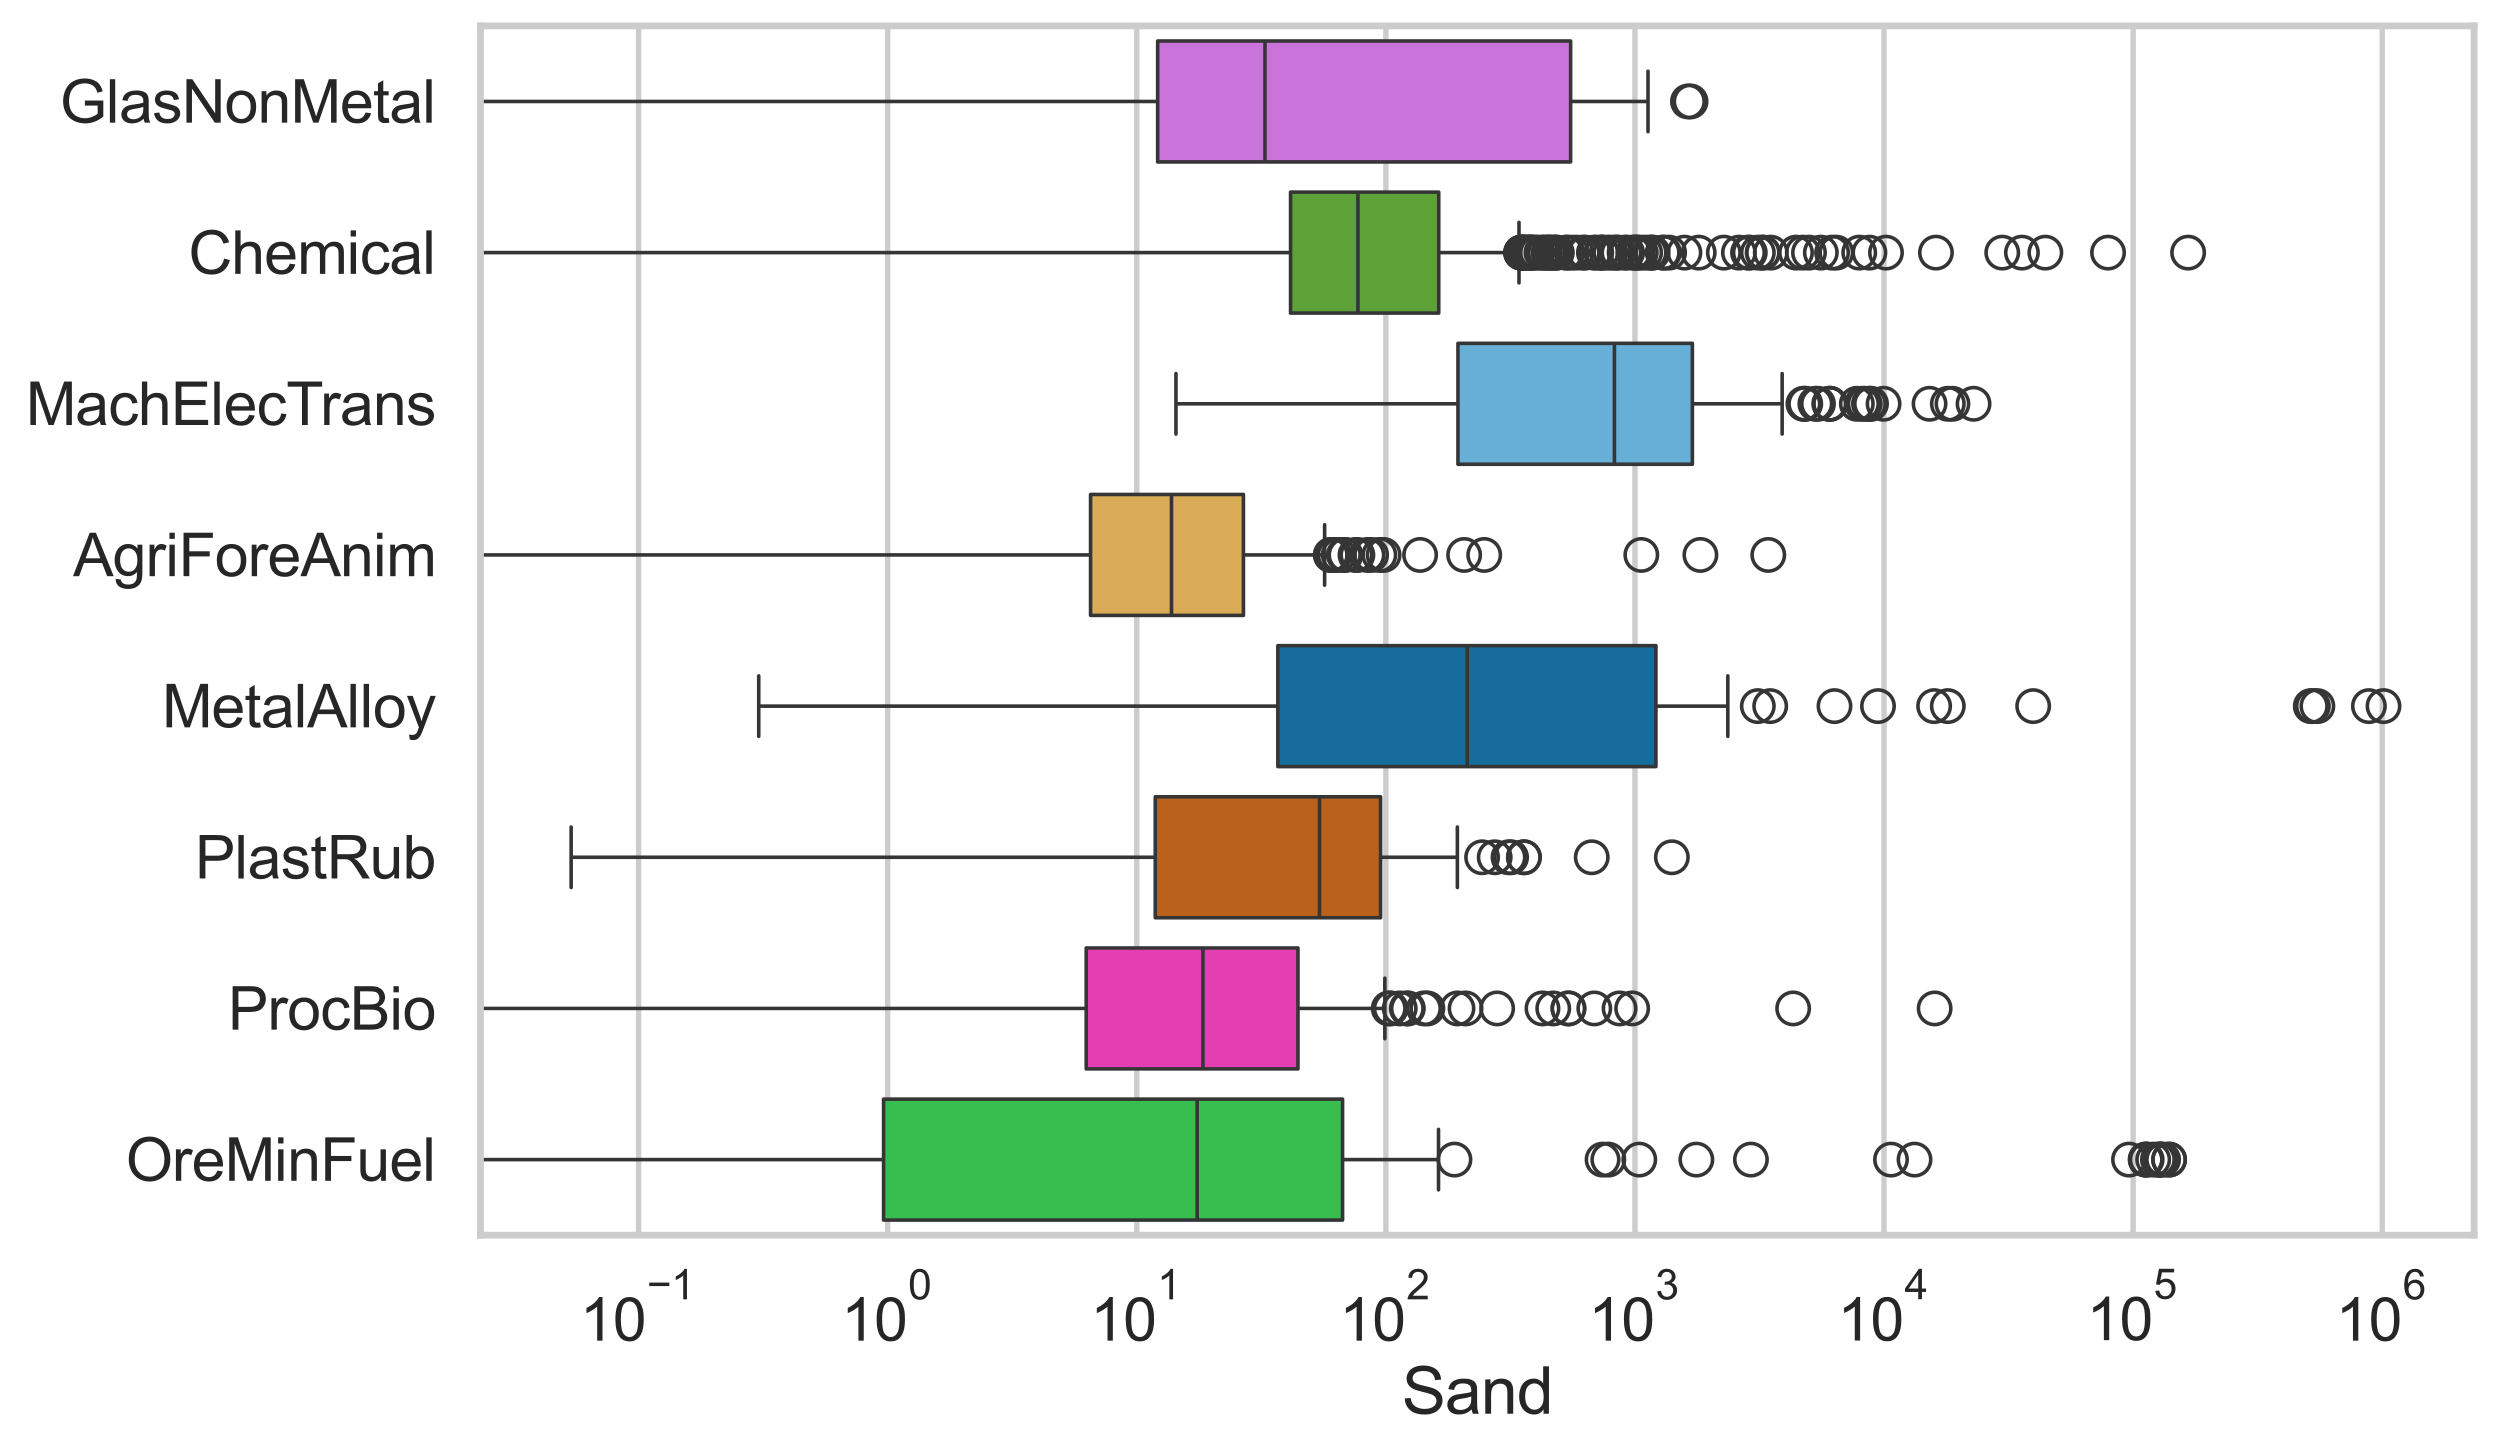 <?xml version="1.0" encoding="utf-8" standalone="no"?>
<!DOCTYPE svg PUBLIC "-//W3C//DTD SVG 1.1//EN"
  "http://www.w3.org/Graphics/SVG/1.1/DTD/svg11.dtd">
<svg xmlns:xlink="http://www.w3.org/1999/xlink" width="695.577pt" height="404.121pt" viewBox="0 0 695.577 404.121" xmlns="http://www.w3.org/2000/svg" version="1.1">
 <defs>
  <style type="text/css">*{stroke-linejoin: round; stroke-linecap: butt}</style>
 </defs>
 <g id="figure_1">
  <g id="patch_1">
   <path d="M 0 404.121 
L 695.577 404.121 
L 695.577 0 
L 0 0 
z
" style="fill: #ffffff"/>
  </g>
  <g id="axes_1">
   <g id="patch_2">
    <path d="M 133.697 343.665 
L 688.377 343.665 
L 688.377 7.2 
L 133.697 7.2 
z
" style="fill: #ffffff"/>
   </g>
   <g id="matplotlib.axis_1">
    <g id="xtick_1">
     <g id="line2d_1">
      <path d="M 177.675 343.665 
L 177.675 7.2 
" clip-path="url(#p404ad8942c)" style="fill: none; stroke: #cccccc; stroke-width: 1.5; stroke-linecap: round"/>
     </g>
     <g id="text_1">
      <!-- $\mathdefault{10^{-1}}$ -->
      <g style="fill: #262626" transform="translate(161.34 373.18) scale(0.165 -0.165)">
       <defs>
        <path id="ArialMT-31" d="M 2384 0 
L 1822 0 
L 1822 3584 
Q 1619 3391 1289 3197 
Q 959 3003 697 2906 
L 697 3450 
Q 1169 3672 1522 3987 
Q 1875 4303 2022 4600 
L 2384 4600 
L 2384 0 
z
" transform="scale(0.016)"/>
        <path id="ArialMT-30" d="M 266 2259 
Q 266 3072 433 3567 
Q 600 4063 929 4331 
Q 1259 4600 1759 4600 
Q 2128 4600 2406 4451 
Q 2684 4303 2865 4023 
Q 3047 3744 3150 3342 
Q 3253 2941 3253 2259 
Q 3253 1453 3087 958 
Q 2922 463 2592 192 
Q 2263 -78 1759 -78 
Q 1097 -78 719 397 
Q 266 969 266 2259 
z
M 844 2259 
Q 844 1131 1108 757 
Q 1372 384 1759 384 
Q 2147 384 2411 759 
Q 2675 1134 2675 2259 
Q 2675 3391 2411 3762 
Q 2147 4134 1753 4134 
Q 1366 4134 1134 3806 
Q 844 3388 844 2259 
z
" transform="scale(0.016)"/>
        <path id="ArialMT-2212" d="M 3381 1997 
L 356 1997 
L 356 2522 
L 3381 2522 
L 3381 1997 
z
" transform="scale(0.016)"/>
       </defs>
       <use xlink:href="#ArialMT-31" transform="translate(0 0.994)"/>
       <use xlink:href="#ArialMT-30" transform="translate(55.615 0.994)"/>
       <use xlink:href="#ArialMT-2212" transform="translate(112.973 70.688) scale(0.7)"/>
       <use xlink:href="#ArialMT-31" transform="translate(153.852 70.688) scale(0.7)"/>
      </g>
     </g>
    </g>
    <g id="xtick_2">
     <g id="line2d_2">
      <path d="M 246.98 343.665 
L 246.98 7.2 
" clip-path="url(#p404ad8942c)" style="fill: none; stroke: #cccccc; stroke-width: 1.5; stroke-linecap: round"/>
     </g>
     <g id="text_2">
      <!-- $\mathdefault{10^{0}}$ -->
      <g style="fill: #262626" transform="translate(234.027 373.18) scale(0.165 -0.165)">
       <use xlink:href="#ArialMT-31" transform="translate(0 0.994)"/>
       <use xlink:href="#ArialMT-30" transform="translate(55.615 0.994)"/>
       <use xlink:href="#ArialMT-30" transform="translate(112.973 70.688) scale(0.7)"/>
      </g>
     </g>
    </g>
    <g id="xtick_3">
     <g id="line2d_3">
      <path d="M 316.284 343.665 
L 316.284 7.2 
" clip-path="url(#p404ad8942c)" style="fill: none; stroke: #cccccc; stroke-width: 1.5; stroke-linecap: round"/>
     </g>
     <g id="text_3">
      <!-- $\mathdefault{10^{1}}$ -->
      <g style="fill: #262626" transform="translate(303.332 373.18) scale(0.165 -0.165)">
       <use xlink:href="#ArialMT-31" transform="translate(0 0.994)"/>
       <use xlink:href="#ArialMT-30" transform="translate(55.615 0.994)"/>
       <use xlink:href="#ArialMT-31" transform="translate(112.973 70.688) scale(0.7)"/>
      </g>
     </g>
    </g>
    <g id="xtick_4">
     <g id="line2d_4">
      <path d="M 385.589 343.665 
L 385.589 7.2 
" clip-path="url(#p404ad8942c)" style="fill: none; stroke: #cccccc; stroke-width: 1.5; stroke-linecap: round"/>
     </g>
     <g id="text_4">
      <!-- $\mathdefault{10^{2}}$ -->
      <g style="fill: #262626" transform="translate(372.636 373.18) scale(0.165 -0.165)">
       <defs>
        <path id="ArialMT-32" d="M 3222 541 
L 3222 0 
L 194 0 
Q 188 203 259 391 
Q 375 700 629 1000 
Q 884 1300 1366 1694 
Q 2113 2306 2375 2664 
Q 2638 3022 2638 3341 
Q 2638 3675 2398 3904 
Q 2159 4134 1775 4134 
Q 1369 4134 1125 3890 
Q 881 3647 878 3216 
L 300 3275 
Q 359 3922 746 4261 
Q 1134 4600 1788 4600 
Q 2447 4600 2831 4234 
Q 3216 3869 3216 3328 
Q 3216 3053 3103 2787 
Q 2991 2522 2730 2228 
Q 2469 1934 1863 1422 
Q 1356 997 1212 845 
Q 1069 694 975 541 
L 3222 541 
z
" transform="scale(0.016)"/>
       </defs>
       <use xlink:href="#ArialMT-31" transform="translate(0 0.994)"/>
       <use xlink:href="#ArialMT-30" transform="translate(55.615 0.994)"/>
       <use xlink:href="#ArialMT-32" transform="translate(112.973 70.688) scale(0.7)"/>
      </g>
     </g>
    </g>
    <g id="xtick_5">
     <g id="line2d_5">
      <path d="M 454.893 343.665 
L 454.893 7.2 
" clip-path="url(#p404ad8942c)" style="fill: none; stroke: #cccccc; stroke-width: 1.5; stroke-linecap: round"/>
     </g>
     <g id="text_5">
      <!-- $\mathdefault{10^{3}}$ -->
      <g style="fill: #262626" transform="translate(441.941 373.18) scale(0.165 -0.165)">
       <defs>
        <path id="ArialMT-33" d="M 269 1209 
L 831 1284 
Q 928 806 1161 595 
Q 1394 384 1728 384 
Q 2125 384 2398 659 
Q 2672 934 2672 1341 
Q 2672 1728 2419 1979 
Q 2166 2231 1775 2231 
Q 1616 2231 1378 2169 
L 1441 2663 
Q 1497 2656 1531 2656 
Q 1891 2656 2178 2843 
Q 2466 3031 2466 3422 
Q 2466 3731 2256 3934 
Q 2047 4138 1716 4138 
Q 1388 4138 1169 3931 
Q 950 3725 888 3313 
L 325 3413 
Q 428 3978 793 4289 
Q 1159 4600 1703 4600 
Q 2078 4600 2393 4439 
Q 2709 4278 2876 4000 
Q 3044 3722 3044 3409 
Q 3044 3113 2884 2869 
Q 2725 2625 2413 2481 
Q 2819 2388 3044 2092 
Q 3269 1797 3269 1353 
Q 3269 753 2831 336 
Q 2394 -81 1725 -81 
Q 1122 -81 723 278 
Q 325 638 269 1209 
z
" transform="scale(0.016)"/>
       </defs>
       <use xlink:href="#ArialMT-31" transform="translate(0 0.994)"/>
       <use xlink:href="#ArialMT-30" transform="translate(55.615 0.994)"/>
       <use xlink:href="#ArialMT-33" transform="translate(112.973 70.688) scale(0.7)"/>
      </g>
     </g>
    </g>
    <g id="xtick_6">
     <g id="line2d_6">
      <path d="M 524.198 343.665 
L 524.198 7.2 
" clip-path="url(#p404ad8942c)" style="fill: none; stroke: #cccccc; stroke-width: 1.5; stroke-linecap: round"/>
     </g>
     <g id="text_6">
      <!-- $\mathdefault{10^{4}}$ -->
      <g style="fill: #262626" transform="translate(511.245 373.015) scale(0.165 -0.165)">
       <defs>
        <path id="ArialMT-34" d="M 2069 0 
L 2069 1097 
L 81 1097 
L 81 1613 
L 2172 4581 
L 2631 4581 
L 2631 1613 
L 3250 1613 
L 3250 1097 
L 2631 1097 
L 2631 0 
L 2069 0 
z
M 2069 1613 
L 2069 3678 
L 634 1613 
L 2069 1613 
z
" transform="scale(0.016)"/>
       </defs>
       <use xlink:href="#ArialMT-31" transform="translate(0 0.202)"/>
       <use xlink:href="#ArialMT-30" transform="translate(55.615 0.202)"/>
       <use xlink:href="#ArialMT-34" transform="translate(112.973 69.895) scale(0.7)"/>
      </g>
     </g>
    </g>
    <g id="xtick_7">
     <g id="line2d_7">
      <path d="M 593.502 343.665 
L 593.502 7.2 
" clip-path="url(#p404ad8942c)" style="fill: none; stroke: #cccccc; stroke-width: 1.5; stroke-linecap: round"/>
     </g>
     <g id="text_7">
      <!-- $\mathdefault{10^{5}}$ -->
      <g style="fill: #262626" transform="translate(580.55 373.015) scale(0.165 -0.165)">
       <defs>
        <path id="ArialMT-35" d="M 266 1200 
L 856 1250 
Q 922 819 1161 601 
Q 1400 384 1738 384 
Q 2144 384 2425 690 
Q 2706 997 2706 1503 
Q 2706 1984 2436 2262 
Q 2166 2541 1728 2541 
Q 1456 2541 1237 2417 
Q 1019 2294 894 2097 
L 366 2166 
L 809 4519 
L 3088 4519 
L 3088 3981 
L 1259 3981 
L 1013 2750 
Q 1425 3038 1878 3038 
Q 2478 3038 2890 2622 
Q 3303 2206 3303 1553 
Q 3303 931 2941 478 
Q 2500 -78 1738 -78 
Q 1113 -78 717 272 
Q 322 622 266 1200 
z
" transform="scale(0.016)"/>
       </defs>
       <use xlink:href="#ArialMT-31" transform="translate(0 0.88)"/>
       <use xlink:href="#ArialMT-30" transform="translate(55.615 0.88)"/>
       <use xlink:href="#ArialMT-35" transform="translate(112.973 70.573) scale(0.7)"/>
      </g>
     </g>
    </g>
    <g id="xtick_8">
     <g id="line2d_8">
      <path d="M 662.807 343.665 
L 662.807 7.2 
" clip-path="url(#p404ad8942c)" style="fill: none; stroke: #cccccc; stroke-width: 1.5; stroke-linecap: round"/>
     </g>
     <g id="text_8">
      <!-- $\mathdefault{10^{6}}$ -->
      <g style="fill: #262626" transform="translate(649.854 373.18) scale(0.165 -0.165)">
       <defs>
        <path id="ArialMT-36" d="M 3184 3459 
L 2625 3416 
Q 2550 3747 2413 3897 
Q 2184 4138 1850 4138 
Q 1581 4138 1378 3988 
Q 1113 3794 959 3422 
Q 806 3050 800 2363 
Q 1003 2672 1297 2822 
Q 1591 2972 1913 2972 
Q 2475 2972 2870 2558 
Q 3266 2144 3266 1488 
Q 3266 1056 3080 686 
Q 2894 316 2569 119 
Q 2244 -78 1831 -78 
Q 1128 -78 684 439 
Q 241 956 241 2144 
Q 241 3472 731 4075 
Q 1159 4600 1884 4600 
Q 2425 4600 2770 4297 
Q 3116 3994 3184 3459 
z
M 888 1484 
Q 888 1194 1011 928 
Q 1134 663 1356 523 
Q 1578 384 1822 384 
Q 2178 384 2434 671 
Q 2691 959 2691 1453 
Q 2691 1928 2437 2201 
Q 2184 2475 1800 2475 
Q 1419 2475 1153 2201 
Q 888 1928 888 1484 
z
" transform="scale(0.016)"/>
       </defs>
       <use xlink:href="#ArialMT-31" transform="translate(0 0.994)"/>
       <use xlink:href="#ArialMT-30" transform="translate(55.615 0.994)"/>
       <use xlink:href="#ArialMT-36" transform="translate(112.973 70.688) scale(0.7)"/>
      </g>
     </g>
    </g>
    <g id="xtick_9"/>
    <g id="xtick_10"/>
    <g id="xtick_11"/>
    <g id="xtick_12"/>
    <g id="xtick_13"/>
    <g id="xtick_14"/>
    <g id="xtick_15"/>
    <g id="xtick_16"/>
    <g id="xtick_17"/>
    <g id="xtick_18"/>
    <g id="xtick_19"/>
    <g id="xtick_20"/>
    <g id="xtick_21"/>
    <g id="xtick_22"/>
    <g id="xtick_23"/>
    <g id="xtick_24"/>
    <g id="xtick_25"/>
    <g id="xtick_26"/>
    <g id="xtick_27"/>
    <g id="xtick_28"/>
    <g id="xtick_29"/>
    <g id="xtick_30"/>
    <g id="xtick_31"/>
    <g id="xtick_32"/>
    <g id="xtick_33"/>
    <g id="xtick_34"/>
    <g id="xtick_35"/>
    <g id="xtick_36"/>
    <g id="xtick_37"/>
    <g id="xtick_38"/>
    <g id="xtick_39"/>
    <g id="xtick_40"/>
    <g id="xtick_41"/>
    <g id="xtick_42"/>
    <g id="xtick_43"/>
    <g id="xtick_44"/>
    <g id="xtick_45"/>
    <g id="xtick_46"/>
    <g id="xtick_47"/>
    <g id="xtick_48"/>
    <g id="xtick_49"/>
    <g id="xtick_50"/>
    <g id="xtick_51"/>
    <g id="xtick_52"/>
    <g id="xtick_53"/>
    <g id="xtick_54"/>
    <g id="xtick_55"/>
    <g id="xtick_56"/>
    <g id="xtick_57"/>
    <g id="xtick_58"/>
    <g id="xtick_59"/>
    <g id="xtick_60"/>
    <g id="xtick_61"/>
    <g id="xtick_62"/>
    <g id="xtick_63"/>
    <g id="xtick_64"/>
    <g id="xtick_65"/>
    <g id="xtick_66"/>
    <g id="xtick_67"/>
    <g id="xtick_68"/>
    <g id="xtick_69"/>
    <g id="xtick_70"/>
    <g id="xtick_71"/>
    <g id="xtick_72"/>
    <g id="text_9">
     <!-- Sand -->
     <g style="fill: #262626" transform="translate(390.019 393.344) scale(0.18 -0.18)">
      <defs>
       <path id="ArialMT-53" d="M 288 1472 
L 859 1522 
Q 900 1178 1048 958 
Q 1197 738 1509 602 
Q 1822 466 2213 466 
Q 2559 466 2825 569 
Q 3091 672 3220 851 
Q 3350 1031 3350 1244 
Q 3350 1459 3225 1620 
Q 3100 1781 2813 1891 
Q 2628 1963 1997 2114 
Q 1366 2266 1113 2400 
Q 784 2572 623 2826 
Q 463 3081 463 3397 
Q 463 3744 659 4045 
Q 856 4347 1234 4503 
Q 1613 4659 2075 4659 
Q 2584 4659 2973 4495 
Q 3363 4331 3572 4012 
Q 3781 3694 3797 3291 
L 3216 3247 
Q 3169 3681 2898 3903 
Q 2628 4125 2100 4125 
Q 1550 4125 1298 3923 
Q 1047 3722 1047 3438 
Q 1047 3191 1225 3031 
Q 1400 2872 2139 2705 
Q 2878 2538 3153 2413 
Q 3553 2228 3743 1945 
Q 3934 1663 3934 1294 
Q 3934 928 3725 604 
Q 3516 281 3123 101 
Q 2731 -78 2241 -78 
Q 1619 -78 1198 103 
Q 778 284 539 648 
Q 300 1013 288 1472 
z
" transform="scale(0.016)"/>
       <path id="ArialMT-61" d="M 2588 409 
Q 2275 144 1986 34 
Q 1697 -75 1366 -75 
Q 819 -75 525 192 
Q 231 459 231 875 
Q 231 1119 342 1320 
Q 453 1522 633 1644 
Q 813 1766 1038 1828 
Q 1203 1872 1538 1913 
Q 2219 1994 2541 2106 
Q 2544 2222 2544 2253 
Q 2544 2597 2384 2738 
Q 2169 2928 1744 2928 
Q 1347 2928 1158 2789 
Q 969 2650 878 2297 
L 328 2372 
Q 403 2725 575 2942 
Q 747 3159 1072 3276 
Q 1397 3394 1825 3394 
Q 2250 3394 2515 3294 
Q 2781 3194 2906 3042 
Q 3031 2891 3081 2659 
Q 3109 2516 3109 2141 
L 3109 1391 
Q 3109 606 3145 398 
Q 3181 191 3288 0 
L 2700 0 
Q 2613 175 2588 409 
z
M 2541 1666 
Q 2234 1541 1622 1453 
Q 1275 1403 1131 1340 
Q 988 1278 909 1158 
Q 831 1038 831 891 
Q 831 666 1001 516 
Q 1172 366 1500 366 
Q 1825 366 2078 508 
Q 2331 650 2450 897 
Q 2541 1088 2541 1459 
L 2541 1666 
z
" transform="scale(0.016)"/>
       <path id="ArialMT-6e" d="M 422 0 
L 422 3319 
L 928 3319 
L 928 2847 
Q 1294 3394 1984 3394 
Q 2284 3394 2536 3286 
Q 2788 3178 2913 3003 
Q 3038 2828 3088 2588 
Q 3119 2431 3119 2041 
L 3119 0 
L 2556 0 
L 2556 2019 
Q 2556 2363 2490 2533 
Q 2425 2703 2258 2804 
Q 2091 2906 1866 2906 
Q 1506 2906 1245 2678 
Q 984 2450 984 1813 
L 984 0 
L 422 0 
z
" transform="scale(0.016)"/>
       <path id="ArialMT-64" d="M 2575 0 
L 2575 419 
Q 2259 -75 1647 -75 
Q 1250 -75 917 144 
Q 584 363 401 755 
Q 219 1147 219 1656 
Q 219 2153 384 2558 
Q 550 2963 881 3178 
Q 1213 3394 1622 3394 
Q 1922 3394 2156 3267 
Q 2391 3141 2538 2938 
L 2538 4581 
L 3097 4581 
L 3097 0 
L 2575 0 
z
M 797 1656 
Q 797 1019 1065 703 
Q 1334 388 1700 388 
Q 2069 388 2326 689 
Q 2584 991 2584 1609 
Q 2584 2291 2321 2609 
Q 2059 2928 1675 2928 
Q 1300 2928 1048 2622 
Q 797 2316 797 1656 
z
" transform="scale(0.016)"/>
      </defs>
      <use xlink:href="#ArialMT-53"/>
      <use xlink:href="#ArialMT-61" transform="translate(66.699 0)"/>
      <use xlink:href="#ArialMT-6e" transform="translate(122.314 0)"/>
      <use xlink:href="#ArialMT-64" transform="translate(177.93 0)"/>
     </g>
    </g>
   </g>
   <g id="matplotlib.axis_2">
    <g id="ytick_1">
     <g id="text_10">
      <!-- GlasNonMetal -->
      <g style="fill: #262626" transform="translate(16.659 34.134) scale(0.165 -0.165)">
       <defs>
        <path id="ArialMT-47" d="M 2638 1797 
L 2638 2334 
L 4578 2338 
L 4578 638 
Q 4131 281 3656 101 
Q 3181 -78 2681 -78 
Q 2006 -78 1454 211 
Q 903 500 622 1047 
Q 341 1594 341 2269 
Q 341 2938 620 3517 
Q 900 4097 1425 4378 
Q 1950 4659 2634 4659 
Q 3131 4659 3532 4498 
Q 3934 4338 4162 4050 
Q 4391 3763 4509 3300 
L 3963 3150 
Q 3859 3500 3706 3700 
Q 3553 3900 3268 4020 
Q 2984 4141 2638 4141 
Q 2222 4141 1919 4014 
Q 1616 3888 1430 3681 
Q 1244 3475 1141 3228 
Q 966 2803 966 2306 
Q 966 1694 1177 1281 
Q 1388 869 1791 669 
Q 2194 469 2647 469 
Q 3041 469 3416 620 
Q 3791 772 3984 944 
L 3984 1797 
L 2638 1797 
z
" transform="scale(0.016)"/>
        <path id="ArialMT-6c" d="M 409 0 
L 409 4581 
L 972 4581 
L 972 0 
L 409 0 
z
" transform="scale(0.016)"/>
        <path id="ArialMT-73" d="M 197 991 
L 753 1078 
Q 800 744 1014 566 
Q 1228 388 1613 388 
Q 2000 388 2187 545 
Q 2375 703 2375 916 
Q 2375 1106 2209 1216 
Q 2094 1291 1634 1406 
Q 1016 1563 777 1677 
Q 538 1791 414 1992 
Q 291 2194 291 2438 
Q 291 2659 392 2848 
Q 494 3038 669 3163 
Q 800 3259 1026 3326 
Q 1253 3394 1513 3394 
Q 1903 3394 2198 3281 
Q 2494 3169 2634 2976 
Q 2775 2784 2828 2463 
L 2278 2388 
Q 2241 2644 2061 2787 
Q 1881 2931 1553 2931 
Q 1166 2931 1000 2803 
Q 834 2675 834 2503 
Q 834 2394 903 2306 
Q 972 2216 1119 2156 
Q 1203 2125 1616 2013 
Q 2213 1853 2448 1751 
Q 2684 1650 2818 1456 
Q 2953 1263 2953 975 
Q 2953 694 2789 445 
Q 2625 197 2315 61 
Q 2006 -75 1616 -75 
Q 969 -75 630 194 
Q 291 463 197 991 
z
" transform="scale(0.016)"/>
        <path id="ArialMT-4e" d="M 488 0 
L 488 4581 
L 1109 4581 
L 3516 984 
L 3516 4581 
L 4097 4581 
L 4097 0 
L 3475 0 
L 1069 3600 
L 1069 0 
L 488 0 
z
" transform="scale(0.016)"/>
        <path id="ArialMT-6f" d="M 213 1659 
Q 213 2581 725 3025 
Q 1153 3394 1769 3394 
Q 2453 3394 2887 2945 
Q 3322 2497 3322 1706 
Q 3322 1066 3130 698 
Q 2938 331 2570 128 
Q 2203 -75 1769 -75 
Q 1072 -75 642 372 
Q 213 819 213 1659 
z
M 791 1659 
Q 791 1022 1069 705 
Q 1347 388 1769 388 
Q 2188 388 2466 706 
Q 2744 1025 2744 1678 
Q 2744 2294 2464 2611 
Q 2184 2928 1769 2928 
Q 1347 2928 1069 2612 
Q 791 2297 791 1659 
z
" transform="scale(0.016)"/>
        <path id="ArialMT-4d" d="M 475 0 
L 475 4581 
L 1388 4581 
L 2472 1338 
Q 2622 884 2691 659 
Q 2769 909 2934 1394 
L 4031 4581 
L 4847 4581 
L 4847 0 
L 4263 0 
L 4263 3834 
L 2931 0 
L 2384 0 
L 1059 3900 
L 1059 0 
L 475 0 
z
" transform="scale(0.016)"/>
        <path id="ArialMT-65" d="M 2694 1069 
L 3275 997 
Q 3138 488 2766 206 
Q 2394 -75 1816 -75 
Q 1088 -75 661 373 
Q 234 822 234 1631 
Q 234 2469 665 2931 
Q 1097 3394 1784 3394 
Q 2450 3394 2872 2941 
Q 3294 2488 3294 1666 
Q 3294 1616 3291 1516 
L 816 1516 
Q 847 969 1125 678 
Q 1403 388 1819 388 
Q 2128 388 2347 550 
Q 2566 713 2694 1069 
z
M 847 1978 
L 2700 1978 
Q 2663 2397 2488 2606 
Q 2219 2931 1791 2931 
Q 1403 2931 1139 2672 
Q 875 2413 847 1978 
z
" transform="scale(0.016)"/>
        <path id="ArialMT-74" d="M 1650 503 
L 1731 6 
Q 1494 -44 1306 -44 
Q 1000 -44 831 53 
Q 663 150 594 308 
Q 525 466 525 972 
L 525 2881 
L 113 2881 
L 113 3319 
L 525 3319 
L 525 4141 
L 1084 4478 
L 1084 3319 
L 1650 3319 
L 1650 2881 
L 1084 2881 
L 1084 941 
Q 1084 700 1114 631 
Q 1144 563 1211 522 
Q 1278 481 1403 481 
Q 1497 481 1650 503 
z
" transform="scale(0.016)"/>
       </defs>
       <use xlink:href="#ArialMT-47"/>
       <use xlink:href="#ArialMT-6c" transform="translate(77.783 0)"/>
       <use xlink:href="#ArialMT-61" transform="translate(100 0)"/>
       <use xlink:href="#ArialMT-73" transform="translate(155.615 0)"/>
       <use xlink:href="#ArialMT-4e" transform="translate(205.615 0)"/>
       <use xlink:href="#ArialMT-6f" transform="translate(277.832 0)"/>
       <use xlink:href="#ArialMT-6e" transform="translate(333.447 0)"/>
       <use xlink:href="#ArialMT-4d" transform="translate(389.062 0)"/>
       <use xlink:href="#ArialMT-65" transform="translate(472.363 0)"/>
       <use xlink:href="#ArialMT-74" transform="translate(527.979 0)"/>
       <use xlink:href="#ArialMT-61" transform="translate(555.762 0)"/>
       <use xlink:href="#ArialMT-6c" transform="translate(611.377 0)"/>
      </g>
     </g>
    </g>
    <g id="ytick_2">
     <g id="text_11">
      <!-- Chemical -->
      <g style="fill: #262626" transform="translate(52.428 76.192) scale(0.165 -0.165)">
       <defs>
        <path id="ArialMT-43" d="M 3763 1606 
L 4369 1453 
Q 4178 706 3683 314 
Q 3188 -78 2472 -78 
Q 1731 -78 1267 223 
Q 803 525 561 1097 
Q 319 1669 319 2325 
Q 319 3041 592 3573 
Q 866 4106 1370 4382 
Q 1875 4659 2481 4659 
Q 3169 4659 3637 4309 
Q 4106 3959 4291 3325 
L 3694 3184 
Q 3534 3684 3231 3912 
Q 2928 4141 2469 4141 
Q 1941 4141 1586 3887 
Q 1231 3634 1087 3207 
Q 944 2781 944 2328 
Q 944 1744 1114 1308 
Q 1284 872 1643 656 
Q 2003 441 2422 441 
Q 2931 441 3284 734 
Q 3638 1028 3763 1606 
z
" transform="scale(0.016)"/>
        <path id="ArialMT-68" d="M 422 0 
L 422 4581 
L 984 4581 
L 984 2938 
Q 1378 3394 1978 3394 
Q 2347 3394 2619 3248 
Q 2891 3103 3008 2847 
Q 3125 2591 3125 2103 
L 3125 0 
L 2563 0 
L 2563 2103 
Q 2563 2525 2380 2717 
Q 2197 2909 1863 2909 
Q 1613 2909 1392 2779 
Q 1172 2650 1078 2428 
Q 984 2206 984 1816 
L 984 0 
L 422 0 
z
" transform="scale(0.016)"/>
        <path id="ArialMT-6d" d="M 422 0 
L 422 3319 
L 925 3319 
L 925 2853 
Q 1081 3097 1340 3245 
Q 1600 3394 1931 3394 
Q 2300 3394 2536 3241 
Q 2772 3088 2869 2813 
Q 3263 3394 3894 3394 
Q 4388 3394 4653 3120 
Q 4919 2847 4919 2278 
L 4919 0 
L 4359 0 
L 4359 2091 
Q 4359 2428 4304 2576 
Q 4250 2725 4106 2815 
Q 3963 2906 3769 2906 
Q 3419 2906 3187 2673 
Q 2956 2441 2956 1928 
L 2956 0 
L 2394 0 
L 2394 2156 
Q 2394 2531 2256 2718 
Q 2119 2906 1806 2906 
Q 1569 2906 1367 2781 
Q 1166 2656 1075 2415 
Q 984 2175 984 1722 
L 984 0 
L 422 0 
z
" transform="scale(0.016)"/>
        <path id="ArialMT-69" d="M 425 3934 
L 425 4581 
L 988 4581 
L 988 3934 
L 425 3934 
z
M 425 0 
L 425 3319 
L 988 3319 
L 988 0 
L 425 0 
z
" transform="scale(0.016)"/>
        <path id="ArialMT-63" d="M 2588 1216 
L 3141 1144 
Q 3050 572 2676 248 
Q 2303 -75 1759 -75 
Q 1078 -75 664 370 
Q 250 816 250 1647 
Q 250 2184 428 2587 
Q 606 2991 970 3192 
Q 1334 3394 1763 3394 
Q 2303 3394 2647 3120 
Q 2991 2847 3088 2344 
L 2541 2259 
Q 2463 2594 2264 2762 
Q 2066 2931 1784 2931 
Q 1359 2931 1093 2626 
Q 828 2322 828 1663 
Q 828 994 1084 691 
Q 1341 388 1753 388 
Q 2084 388 2306 591 
Q 2528 794 2588 1216 
z
" transform="scale(0.016)"/>
       </defs>
       <use xlink:href="#ArialMT-43"/>
       <use xlink:href="#ArialMT-68" transform="translate(72.217 0)"/>
       <use xlink:href="#ArialMT-65" transform="translate(127.832 0)"/>
       <use xlink:href="#ArialMT-6d" transform="translate(183.447 0)"/>
       <use xlink:href="#ArialMT-69" transform="translate(266.748 0)"/>
       <use xlink:href="#ArialMT-63" transform="translate(288.965 0)"/>
       <use xlink:href="#ArialMT-61" transform="translate(338.965 0)"/>
       <use xlink:href="#ArialMT-6c" transform="translate(394.58 0)"/>
      </g>
     </g>
    </g>
    <g id="ytick_3">
     <g id="text_12">
      <!-- MachElecTrans -->
      <g style="fill: #262626" transform="translate(7.2 118.25) scale(0.165 -0.165)">
       <defs>
        <path id="ArialMT-45" d="M 506 0 
L 506 4581 
L 3819 4581 
L 3819 4041 
L 1113 4041 
L 1113 2638 
L 3647 2638 
L 3647 2100 
L 1113 2100 
L 1113 541 
L 3925 541 
L 3925 0 
L 506 0 
z
" transform="scale(0.016)"/>
        <path id="ArialMT-54" d="M 1659 0 
L 1659 4041 
L 150 4041 
L 150 4581 
L 3781 4581 
L 3781 4041 
L 2266 4041 
L 2266 0 
L 1659 0 
z
" transform="scale(0.016)"/>
        <path id="ArialMT-72" d="M 416 0 
L 416 3319 
L 922 3319 
L 922 2816 
Q 1116 3169 1280 3281 
Q 1444 3394 1641 3394 
Q 1925 3394 2219 3213 
L 2025 2691 
Q 1819 2813 1613 2813 
Q 1428 2813 1281 2702 
Q 1134 2591 1072 2394 
Q 978 2094 978 1738 
L 978 0 
L 416 0 
z
" transform="scale(0.016)"/>
       </defs>
       <use xlink:href="#ArialMT-4d"/>
       <use xlink:href="#ArialMT-61" transform="translate(83.301 0)"/>
       <use xlink:href="#ArialMT-63" transform="translate(138.916 0)"/>
       <use xlink:href="#ArialMT-68" transform="translate(188.916 0)"/>
       <use xlink:href="#ArialMT-45" transform="translate(244.531 0)"/>
       <use xlink:href="#ArialMT-6c" transform="translate(311.23 0)"/>
       <use xlink:href="#ArialMT-65" transform="translate(333.447 0)"/>
       <use xlink:href="#ArialMT-63" transform="translate(389.062 0)"/>
       <use xlink:href="#ArialMT-54" transform="translate(439.062 0)"/>
       <use xlink:href="#ArialMT-72" transform="translate(496.396 0)"/>
       <use xlink:href="#ArialMT-61" transform="translate(529.697 0)"/>
       <use xlink:href="#ArialMT-6e" transform="translate(585.312 0)"/>
       <use xlink:href="#ArialMT-73" transform="translate(640.928 0)"/>
      </g>
     </g>
    </g>
    <g id="ytick_4">
     <g id="text_13">
      <!-- AgriForeAnim -->
      <g style="fill: #262626" transform="translate(20.341 160.308) scale(0.165 -0.165)">
       <defs>
        <path id="ArialMT-41" d="M -9 0 
L 1750 4581 
L 2403 4581 
L 4278 0 
L 3588 0 
L 3053 1388 
L 1138 1388 
L 634 0 
L -9 0 
z
M 1313 1881 
L 2866 1881 
L 2388 3150 
Q 2169 3728 2063 4100 
Q 1975 3659 1816 3225 
L 1313 1881 
z
" transform="scale(0.016)"/>
        <path id="ArialMT-67" d="M 319 -275 
L 866 -356 
Q 900 -609 1056 -725 
Q 1266 -881 1628 -881 
Q 2019 -881 2231 -725 
Q 2444 -569 2519 -288 
Q 2563 -116 2559 434 
Q 2191 0 1641 0 
Q 956 0 581 494 
Q 206 988 206 1678 
Q 206 2153 378 2554 
Q 550 2956 876 3175 
Q 1203 3394 1644 3394 
Q 2231 3394 2613 2919 
L 2613 3319 
L 3131 3319 
L 3131 450 
Q 3131 -325 2973 -648 
Q 2816 -972 2473 -1159 
Q 2131 -1347 1631 -1347 
Q 1038 -1347 672 -1080 
Q 306 -813 319 -275 
z
M 784 1719 
Q 784 1066 1043 766 
Q 1303 466 1694 466 
Q 2081 466 2343 764 
Q 2606 1063 2606 1700 
Q 2606 2309 2336 2618 
Q 2066 2928 1684 2928 
Q 1309 2928 1046 2623 
Q 784 2319 784 1719 
z
" transform="scale(0.016)"/>
        <path id="ArialMT-46" d="M 525 0 
L 525 4581 
L 3616 4581 
L 3616 4041 
L 1131 4041 
L 1131 2622 
L 3281 2622 
L 3281 2081 
L 1131 2081 
L 1131 0 
L 525 0 
z
" transform="scale(0.016)"/>
       </defs>
       <use xlink:href="#ArialMT-41"/>
       <use xlink:href="#ArialMT-67" transform="translate(66.699 0)"/>
       <use xlink:href="#ArialMT-72" transform="translate(122.314 0)"/>
       <use xlink:href="#ArialMT-69" transform="translate(155.615 0)"/>
       <use xlink:href="#ArialMT-46" transform="translate(177.832 0)"/>
       <use xlink:href="#ArialMT-6f" transform="translate(238.916 0)"/>
       <use xlink:href="#ArialMT-72" transform="translate(294.531 0)"/>
       <use xlink:href="#ArialMT-65" transform="translate(327.832 0)"/>
       <use xlink:href="#ArialMT-41" transform="translate(383.447 0)"/>
       <use xlink:href="#ArialMT-6e" transform="translate(450.146 0)"/>
       <use xlink:href="#ArialMT-69" transform="translate(505.762 0)"/>
       <use xlink:href="#ArialMT-6d" transform="translate(527.979 0)"/>
      </g>
     </g>
    </g>
    <g id="ytick_5">
     <g id="text_14">
      <!-- MetalAlloy -->
      <g style="fill: #262626" transform="translate(45.088 202.366) scale(0.165 -0.165)">
       <defs>
        <path id="ArialMT-79" d="M 397 -1278 
L 334 -750 
Q 519 -800 656 -800 
Q 844 -800 956 -737 
Q 1069 -675 1141 -563 
Q 1194 -478 1313 -144 
Q 1328 -97 1363 -6 
L 103 3319 
L 709 3319 
L 1400 1397 
Q 1534 1031 1641 628 
Q 1738 1016 1872 1384 
L 2581 3319 
L 3144 3319 
L 1881 -56 
Q 1678 -603 1566 -809 
Q 1416 -1088 1222 -1217 
Q 1028 -1347 759 -1347 
Q 597 -1347 397 -1278 
z
" transform="scale(0.016)"/>
       </defs>
       <use xlink:href="#ArialMT-4d"/>
       <use xlink:href="#ArialMT-65" transform="translate(83.301 0)"/>
       <use xlink:href="#ArialMT-74" transform="translate(138.916 0)"/>
       <use xlink:href="#ArialMT-61" transform="translate(166.699 0)"/>
       <use xlink:href="#ArialMT-6c" transform="translate(222.314 0)"/>
       <use xlink:href="#ArialMT-41" transform="translate(244.531 0)"/>
       <use xlink:href="#ArialMT-6c" transform="translate(311.23 0)"/>
       <use xlink:href="#ArialMT-6c" transform="translate(333.447 0)"/>
       <use xlink:href="#ArialMT-6f" transform="translate(355.664 0)"/>
       <use xlink:href="#ArialMT-79" transform="translate(411.279 0)"/>
      </g>
     </g>
    </g>
    <g id="ytick_6">
     <g id="text_15">
      <!-- PlastRub -->
      <g style="fill: #262626" transform="translate(54.248 244.425) scale(0.165 -0.165)">
       <defs>
        <path id="ArialMT-50" d="M 494 0 
L 494 4581 
L 2222 4581 
Q 2678 4581 2919 4538 
Q 3256 4481 3484 4323 
Q 3713 4166 3852 3881 
Q 3991 3597 3991 3256 
Q 3991 2672 3619 2267 
Q 3247 1863 2275 1863 
L 1100 1863 
L 1100 0 
L 494 0 
z
M 1100 2403 
L 2284 2403 
Q 2872 2403 3119 2622 
Q 3366 2841 3366 3238 
Q 3366 3525 3220 3729 
Q 3075 3934 2838 4000 
Q 2684 4041 2272 4041 
L 1100 4041 
L 1100 2403 
z
" transform="scale(0.016)"/>
        <path id="ArialMT-52" d="M 503 0 
L 503 4581 
L 2534 4581 
Q 3147 4581 3465 4457 
Q 3784 4334 3975 4021 
Q 4166 3709 4166 3331 
Q 4166 2844 3850 2509 
Q 3534 2175 2875 2084 
Q 3116 1969 3241 1856 
Q 3506 1613 3744 1247 
L 4541 0 
L 3778 0 
L 3172 953 
Q 2906 1366 2734 1584 
Q 2563 1803 2427 1890 
Q 2291 1978 2150 2013 
Q 2047 2034 1813 2034 
L 1109 2034 
L 1109 0 
L 503 0 
z
M 1109 2559 
L 2413 2559 
Q 2828 2559 3062 2645 
Q 3297 2731 3419 2920 
Q 3541 3109 3541 3331 
Q 3541 3656 3305 3865 
Q 3069 4075 2559 4075 
L 1109 4075 
L 1109 2559 
z
" transform="scale(0.016)"/>
        <path id="ArialMT-75" d="M 2597 0 
L 2597 488 
Q 2209 -75 1544 -75 
Q 1250 -75 995 37 
Q 741 150 617 320 
Q 494 491 444 738 
Q 409 903 409 1263 
L 409 3319 
L 972 3319 
L 972 1478 
Q 972 1038 1006 884 
Q 1059 663 1231 536 
Q 1403 409 1656 409 
Q 1909 409 2131 539 
Q 2353 669 2445 892 
Q 2538 1116 2538 1541 
L 2538 3319 
L 3100 3319 
L 3100 0 
L 2597 0 
z
" transform="scale(0.016)"/>
        <path id="ArialMT-62" d="M 941 0 
L 419 0 
L 419 4581 
L 981 4581 
L 981 2947 
Q 1338 3394 1891 3394 
Q 2197 3394 2470 3270 
Q 2744 3147 2920 2923 
Q 3097 2700 3197 2384 
Q 3297 2069 3297 1709 
Q 3297 856 2875 390 
Q 2453 -75 1863 -75 
Q 1275 -75 941 416 
L 941 0 
z
M 934 1684 
Q 934 1088 1097 822 
Q 1363 388 1816 388 
Q 2184 388 2453 708 
Q 2722 1028 2722 1663 
Q 2722 2313 2464 2622 
Q 2206 2931 1841 2931 
Q 1472 2931 1203 2611 
Q 934 2291 934 1684 
z
" transform="scale(0.016)"/>
       </defs>
       <use xlink:href="#ArialMT-50"/>
       <use xlink:href="#ArialMT-6c" transform="translate(66.699 0)"/>
       <use xlink:href="#ArialMT-61" transform="translate(88.916 0)"/>
       <use xlink:href="#ArialMT-73" transform="translate(144.531 0)"/>
       <use xlink:href="#ArialMT-74" transform="translate(194.531 0)"/>
       <use xlink:href="#ArialMT-52" transform="translate(222.314 0)"/>
       <use xlink:href="#ArialMT-75" transform="translate(294.531 0)"/>
       <use xlink:href="#ArialMT-62" transform="translate(350.146 0)"/>
      </g>
     </g>
    </g>
    <g id="ytick_7">
     <g id="text_16">
      <!-- ProcBio -->
      <g style="fill: #262626" transform="translate(63.424 286.483) scale(0.165 -0.165)">
       <defs>
        <path id="ArialMT-42" d="M 469 0 
L 469 4581 
L 2188 4581 
Q 2713 4581 3030 4442 
Q 3347 4303 3526 4014 
Q 3706 3725 3706 3409 
Q 3706 3116 3547 2856 
Q 3388 2597 3066 2438 
Q 3481 2316 3704 2022 
Q 3928 1728 3928 1328 
Q 3928 1006 3792 729 
Q 3656 453 3456 303 
Q 3256 153 2954 76 
Q 2653 0 2216 0 
L 469 0 
z
M 1075 2656 
L 2066 2656 
Q 2469 2656 2644 2709 
Q 2875 2778 2992 2937 
Q 3109 3097 3109 3338 
Q 3109 3566 3000 3739 
Q 2891 3913 2687 3977 
Q 2484 4041 1991 4041 
L 1075 4041 
L 1075 2656 
z
M 1075 541 
L 2216 541 
Q 2509 541 2628 563 
Q 2838 600 2978 687 
Q 3119 775 3209 942 
Q 3300 1109 3300 1328 
Q 3300 1584 3169 1773 
Q 3038 1963 2805 2039 
Q 2572 2116 2134 2116 
L 1075 2116 
L 1075 541 
z
" transform="scale(0.016)"/>
       </defs>
       <use xlink:href="#ArialMT-50"/>
       <use xlink:href="#ArialMT-72" transform="translate(66.699 0)"/>
       <use xlink:href="#ArialMT-6f" transform="translate(100 0)"/>
       <use xlink:href="#ArialMT-63" transform="translate(155.615 0)"/>
       <use xlink:href="#ArialMT-42" transform="translate(205.615 0)"/>
       <use xlink:href="#ArialMT-69" transform="translate(272.314 0)"/>
       <use xlink:href="#ArialMT-6f" transform="translate(294.531 0)"/>
      </g>
     </g>
    </g>
    <g id="ytick_8">
     <g id="text_17">
      <!-- OreMinFuel -->
      <g style="fill: #262626" transform="translate(35.013 328.541) scale(0.165 -0.165)">
       <defs>
        <path id="ArialMT-4f" d="M 309 2231 
Q 309 3372 921 4017 
Q 1534 4663 2503 4663 
Q 3138 4663 3647 4359 
Q 4156 4056 4423 3514 
Q 4691 2972 4691 2284 
Q 4691 1588 4409 1038 
Q 4128 488 3612 205 
Q 3097 -78 2500 -78 
Q 1853 -78 1343 234 
Q 834 547 571 1087 
Q 309 1628 309 2231 
z
M 934 2222 
Q 934 1394 1379 917 
Q 1825 441 2497 441 
Q 3181 441 3623 922 
Q 4066 1403 4066 2288 
Q 4066 2847 3877 3264 
Q 3688 3681 3323 3911 
Q 2959 4141 2506 4141 
Q 1863 4141 1398 3698 
Q 934 3256 934 2222 
z
" transform="scale(0.016)"/>
       </defs>
       <use xlink:href="#ArialMT-4f"/>
       <use xlink:href="#ArialMT-72" transform="translate(77.783 0)"/>
       <use xlink:href="#ArialMT-65" transform="translate(111.084 0)"/>
       <use xlink:href="#ArialMT-4d" transform="translate(166.699 0)"/>
       <use xlink:href="#ArialMT-69" transform="translate(250 0)"/>
       <use xlink:href="#ArialMT-6e" transform="translate(272.217 0)"/>
       <use xlink:href="#ArialMT-46" transform="translate(327.832 0)"/>
       <use xlink:href="#ArialMT-75" transform="translate(388.916 0)"/>
       <use xlink:href="#ArialMT-65" transform="translate(444.531 0)"/>
       <use xlink:href="#ArialMT-6c" transform="translate(500.146 0)"/>
      </g>
     </g>
    </g>
   </g>
   <g id="patch_3">
    <path d="M 322.098 11.406 
L 322.098 45.052 
L 436.993 45.052 
L 436.993 11.406 
L 322.098 11.406 
z
" clip-path="url(#p404ad8942c)" style="fill: #ca74db; stroke: #353535; stroke-linejoin: miter"/>
   </g>
   <g id="line2d_9">
    <path d="M 322.098 28.229 
L -1 28.229 
" clip-path="url(#p404ad8942c)" style="fill: none; stroke: #353535"/>
   </g>
   <g id="line2d_10">
    <path d="M 436.993 28.229 
L 458.526 28.229 
" clip-path="url(#p404ad8942c)" style="fill: none; stroke: #353535"/>
   </g>
   <g id="line2d_11">
    <path clip-path="url(#p404ad8942c)" style="fill: none; stroke: #353535; stroke-linecap: round"/>
   </g>
   <g id="line2d_12">
    <path d="M 458.526 19.817 
L 458.526 36.641 
" clip-path="url(#p404ad8942c)" style="fill: none; stroke: #353535; stroke-linecap: round"/>
   </g>
   <g id="line2d_13">
    <defs>
     <path id="m23a975ea22" d="M 0 4.5 
C 1.193 4.5 2.338 4.026 3.182 3.182 
C 4.026 2.338 4.5 1.193 4.5 0 
C 4.5 -1.193 4.026 -2.338 3.182 -3.182 
C 2.338 -4.026 1.193 -4.5 0 -4.5 
C -1.193 -4.5 -2.338 -4.026 -3.182 -3.182 
C -4.026 -2.338 -4.5 -1.193 -4.5 0 
C -4.5 1.193 -4.026 2.338 -3.182 3.182 
C -2.338 4.026 -1.193 4.5 0 4.5 
z
" style="stroke: #353535"/>
    </defs>
    <g clip-path="url(#p404ad8942c)">
     <use xlink:href="#m23a975ea22" x="470.358" y="28.229" style="fill-opacity: 0; stroke: #353535"/>
     <use xlink:href="#m23a975ea22" x="469.645" y="28.229" style="fill-opacity: 0; stroke: #353535"/>
    </g>
   </g>
   <g id="patch_4">
    <path d="M 359.072 53.464 
L 359.072 87.11 
L 400.3 87.11 
L 400.3 53.464 
L 359.072 53.464 
z
" clip-path="url(#p404ad8942c)" style="fill: #5ca236; stroke: #353535; stroke-linejoin: miter"/>
   </g>
   <g id="line2d_14">
    <path d="M 359.072 70.287 
L -1 70.287 
" clip-path="url(#p404ad8942c)" style="fill: none; stroke: #353535"/>
   </g>
   <g id="line2d_15">
    <path d="M 400.3 70.287 
L 422.63 70.287 
" clip-path="url(#p404ad8942c)" style="fill: none; stroke: #353535"/>
   </g>
   <g id="line2d_16">
    <path clip-path="url(#p404ad8942c)" style="fill: none; stroke: #353535; stroke-linecap: round"/>
   </g>
   <g id="line2d_17">
    <path d="M 422.63 61.875 
L 422.63 78.699 
" clip-path="url(#p404ad8942c)" style="fill: none; stroke: #353535; stroke-linecap: round"/>
   </g>
   <g id="line2d_18">
    <g clip-path="url(#p404ad8942c)">
     <use xlink:href="#m23a975ea22" x="428.862" y="70.287" style="fill-opacity: 0; stroke: #353535"/>
     <use xlink:href="#m23a975ea22" x="425.61" y="70.287" style="fill-opacity: 0; stroke: #353535"/>
     <use xlink:href="#m23a975ea22" x="520.127" y="70.287" style="fill-opacity: 0; stroke: #353535"/>
     <use xlink:href="#m23a975ea22" x="444.124" y="70.287" style="fill-opacity: 0; stroke: #353535"/>
     <use xlink:href="#m23a975ea22" x="429.496" y="70.287" style="fill-opacity: 0; stroke: #353535"/>
     <use xlink:href="#m23a975ea22" x="448.056" y="70.287" style="fill-opacity: 0; stroke: #353535"/>
     <use xlink:href="#m23a975ea22" x="431.136" y="70.287" style="fill-opacity: 0; stroke: #353535"/>
     <use xlink:href="#m23a975ea22" x="557.087" y="70.287" style="fill-opacity: 0; stroke: #353535"/>
     <use xlink:href="#m23a975ea22" x="424.67" y="70.287" style="fill-opacity: 0; stroke: #353535"/>
     <use xlink:href="#m23a975ea22" x="509.748" y="70.287" style="fill-opacity: 0; stroke: #353535"/>
     <use xlink:href="#m23a975ea22" x="449.348" y="70.287" style="fill-opacity: 0; stroke: #353535"/>
     <use xlink:href="#m23a975ea22" x="455.601" y="70.287" style="fill-opacity: 0; stroke: #353535"/>
     <use xlink:href="#m23a975ea22" x="457.726" y="70.287" style="fill-opacity: 0; stroke: #353535"/>
     <use xlink:href="#m23a975ea22" x="445.608" y="70.287" style="fill-opacity: 0; stroke: #353535"/>
     <use xlink:href="#m23a975ea22" x="468.659" y="70.287" style="fill-opacity: 0; stroke: #353535"/>
     <use xlink:href="#m23a975ea22" x="445.641" y="70.287" style="fill-opacity: 0; stroke: #353535"/>
     <use xlink:href="#m23a975ea22" x="423.263" y="70.287" style="fill-opacity: 0; stroke: #353535"/>
     <use xlink:href="#m23a975ea22" x="430.886" y="70.287" style="fill-opacity: 0; stroke: #353535"/>
     <use xlink:href="#m23a975ea22" x="486.844" y="70.287" style="fill-opacity: 0; stroke: #353535"/>
     <use xlink:href="#m23a975ea22" x="432.039" y="70.287" style="fill-opacity: 0; stroke: #353535"/>
     <use xlink:href="#m23a975ea22" x="426.346" y="70.287" style="fill-opacity: 0; stroke: #353535"/>
     <use xlink:href="#m23a975ea22" x="459.806" y="70.287" style="fill-opacity: 0; stroke: #353535"/>
     <use xlink:href="#m23a975ea22" x="569.081" y="70.287" style="fill-opacity: 0; stroke: #353535"/>
     <use xlink:href="#m23a975ea22" x="506.613" y="70.287" style="fill-opacity: 0; stroke: #353535"/>
     <use xlink:href="#m23a975ea22" x="454.452" y="70.287" style="fill-opacity: 0; stroke: #353535"/>
     <use xlink:href="#m23a975ea22" x="450.305" y="70.287" style="fill-opacity: 0; stroke: #353535"/>
     <use xlink:href="#m23a975ea22" x="458.971" y="70.287" style="fill-opacity: 0; stroke: #353535"/>
     <use xlink:href="#m23a975ea22" x="490.41" y="70.287" style="fill-opacity: 0; stroke: #353535"/>
     <use xlink:href="#m23a975ea22" x="486.355" y="70.287" style="fill-opacity: 0; stroke: #353535"/>
     <use xlink:href="#m23a975ea22" x="424.584" y="70.287" style="fill-opacity: 0; stroke: #353535"/>
     <use xlink:href="#m23a975ea22" x="425.393" y="70.287" style="fill-opacity: 0; stroke: #353535"/>
     <use xlink:href="#m23a975ea22" x="455.314" y="70.287" style="fill-opacity: 0; stroke: #353535"/>
     <use xlink:href="#m23a975ea22" x="447.026" y="70.287" style="fill-opacity: 0; stroke: #353535"/>
     <use xlink:href="#m23a975ea22" x="464.398" y="70.287" style="fill-opacity: 0; stroke: #353535"/>
     <use xlink:href="#m23a975ea22" x="452.717" y="70.287" style="fill-opacity: 0; stroke: #353535"/>
     <use xlink:href="#m23a975ea22" x="423.383" y="70.287" style="fill-opacity: 0; stroke: #353535"/>
     <use xlink:href="#m23a975ea22" x="492.681" y="70.287" style="fill-opacity: 0; stroke: #353535"/>
     <use xlink:href="#m23a975ea22" x="524.741" y="70.287" style="fill-opacity: 0; stroke: #353535"/>
     <use xlink:href="#m23a975ea22" x="562.56" y="70.287" style="fill-opacity: 0; stroke: #353535"/>
     <use xlink:href="#m23a975ea22" x="424" y="70.287" style="fill-opacity: 0; stroke: #353535"/>
     <use xlink:href="#m23a975ea22" x="472.629" y="70.287" style="fill-opacity: 0; stroke: #353535"/>
     <use xlink:href="#m23a975ea22" x="437.258" y="70.287" style="fill-opacity: 0; stroke: #353535"/>
     <use xlink:href="#m23a975ea22" x="423.207" y="70.287" style="fill-opacity: 0; stroke: #353535"/>
     <use xlink:href="#m23a975ea22" x="438.607" y="70.287" style="fill-opacity: 0; stroke: #353535"/>
     <use xlink:href="#m23a975ea22" x="435.716" y="70.287" style="fill-opacity: 0; stroke: #353535"/>
     <use xlink:href="#m23a975ea22" x="501.589" y="70.287" style="fill-opacity: 0; stroke: #353535"/>
     <use xlink:href="#m23a975ea22" x="427.644" y="70.287" style="fill-opacity: 0; stroke: #353535"/>
     <use xlink:href="#m23a975ea22" x="479.629" y="70.287" style="fill-opacity: 0; stroke: #353535"/>
     <use xlink:href="#m23a975ea22" x="425.813" y="70.287" style="fill-opacity: 0; stroke: #353535"/>
     <use xlink:href="#m23a975ea22" x="462.614" y="70.287" style="fill-opacity: 0; stroke: #353535"/>
     <use xlink:href="#m23a975ea22" x="499.703" y="70.287" style="fill-opacity: 0; stroke: #353535"/>
     <use xlink:href="#m23a975ea22" x="432.294" y="70.287" style="fill-opacity: 0; stroke: #353535"/>
     <use xlink:href="#m23a975ea22" x="426.051" y="70.287" style="fill-opacity: 0; stroke: #353535"/>
     <use xlink:href="#m23a975ea22" x="490.532" y="70.287" style="fill-opacity: 0; stroke: #353535"/>
     <use xlink:href="#m23a975ea22" x="441.073" y="70.287" style="fill-opacity: 0; stroke: #353535"/>
     <use xlink:href="#m23a975ea22" x="443.479" y="70.287" style="fill-opacity: 0; stroke: #353535"/>
     <use xlink:href="#m23a975ea22" x="423.381" y="70.287" style="fill-opacity: 0; stroke: #353535"/>
     <use xlink:href="#m23a975ea22" x="430.97" y="70.287" style="fill-opacity: 0; stroke: #353535"/>
     <use xlink:href="#m23a975ea22" x="423.761" y="70.287" style="fill-opacity: 0; stroke: #353535"/>
     <use xlink:href="#m23a975ea22" x="503.319" y="70.287" style="fill-opacity: 0; stroke: #353535"/>
     <use xlink:href="#m23a975ea22" x="454.658" y="70.287" style="fill-opacity: 0; stroke: #353535"/>
     <use xlink:href="#m23a975ea22" x="459.602" y="70.287" style="fill-opacity: 0; stroke: #353535"/>
     <use xlink:href="#m23a975ea22" x="510.934" y="70.287" style="fill-opacity: 0; stroke: #353535"/>
     <use xlink:href="#m23a975ea22" x="452.011" y="70.287" style="fill-opacity: 0; stroke: #353535"/>
     <use xlink:href="#m23a975ea22" x="608.804" y="70.287" style="fill-opacity: 0; stroke: #353535"/>
     <use xlink:href="#m23a975ea22" x="436.031" y="70.287" style="fill-opacity: 0; stroke: #353535"/>
     <use xlink:href="#m23a975ea22" x="432.984" y="70.287" style="fill-opacity: 0; stroke: #353535"/>
     <use xlink:href="#m23a975ea22" x="449.678" y="70.287" style="fill-opacity: 0; stroke: #353535"/>
     <use xlink:href="#m23a975ea22" x="456.52" y="70.287" style="fill-opacity: 0; stroke: #353535"/>
     <use xlink:href="#m23a975ea22" x="489.09" y="70.287" style="fill-opacity: 0; stroke: #353535"/>
     <use xlink:href="#m23a975ea22" x="586.522" y="70.287" style="fill-opacity: 0; stroke: #353535"/>
     <use xlink:href="#m23a975ea22" x="429.863" y="70.287" style="fill-opacity: 0; stroke: #353535"/>
     <use xlink:href="#m23a975ea22" x="517.299" y="70.287" style="fill-opacity: 0; stroke: #353535"/>
     <use xlink:href="#m23a975ea22" x="440.345" y="70.287" style="fill-opacity: 0; stroke: #353535"/>
     <use xlink:href="#m23a975ea22" x="462.973" y="70.287" style="fill-opacity: 0; stroke: #353535"/>
     <use xlink:href="#m23a975ea22" x="433.153" y="70.287" style="fill-opacity: 0; stroke: #353535"/>
     <use xlink:href="#m23a975ea22" x="538.639" y="70.287" style="fill-opacity: 0; stroke: #353535"/>
     <use xlink:href="#m23a975ea22" x="445.685" y="70.287" style="fill-opacity: 0; stroke: #353535"/>
     <use xlink:href="#m23a975ea22" x="423.27" y="70.287" style="fill-opacity: 0; stroke: #353535"/>
     <use xlink:href="#m23a975ea22" x="427.09" y="70.287" style="fill-opacity: 0; stroke: #353535"/>
     <use xlink:href="#m23a975ea22" x="483.819" y="70.287" style="fill-opacity: 0; stroke: #353535"/>
    </g>
   </g>
   <g id="patch_5">
    <path d="M 405.649 95.522 
L 405.649 129.168 
L 470.871 129.168 
L 470.871 95.522 
L 405.649 95.522 
z
" clip-path="url(#p404ad8942c)" style="fill: #68afd7; stroke: #353535; stroke-linejoin: miter"/>
   </g>
   <g id="line2d_19">
    <path d="M 405.649 112.345 
L 327.188 112.345 
" clip-path="url(#p404ad8942c)" style="fill: none; stroke: #353535"/>
   </g>
   <g id="line2d_20">
    <path d="M 470.871 112.345 
L 495.851 112.345 
" clip-path="url(#p404ad8942c)" style="fill: none; stroke: #353535"/>
   </g>
   <g id="line2d_21">
    <path d="M 327.188 103.934 
L 327.188 120.757 
" clip-path="url(#p404ad8942c)" style="fill: none; stroke: #353535; stroke-linecap: round"/>
   </g>
   <g id="line2d_22">
    <path d="M 495.851 103.934 
L 495.851 120.757 
" clip-path="url(#p404ad8942c)" style="fill: none; stroke: #353535; stroke-linecap: round"/>
   </g>
   <g id="line2d_23">
    <g clip-path="url(#p404ad8942c)">
     <use xlink:href="#m23a975ea22" x="536.861" y="112.345" style="fill-opacity: 0; stroke: #353535"/>
     <use xlink:href="#m23a975ea22" x="509.213" y="112.345" style="fill-opacity: 0; stroke: #353535"/>
     <use xlink:href="#m23a975ea22" x="520.16" y="112.345" style="fill-opacity: 0; stroke: #353535"/>
     <use xlink:href="#m23a975ea22" x="549.103" y="112.345" style="fill-opacity: 0; stroke: #353535"/>
     <use xlink:href="#m23a975ea22" x="505.097" y="112.345" style="fill-opacity: 0; stroke: #353535"/>
     <use xlink:href="#m23a975ea22" x="516.632" y="112.345" style="fill-opacity: 0; stroke: #353535"/>
     <use xlink:href="#m23a975ea22" x="518.052" y="112.345" style="fill-opacity: 0; stroke: #353535"/>
     <use xlink:href="#m23a975ea22" x="502.278" y="112.345" style="fill-opacity: 0; stroke: #353535"/>
     <use xlink:href="#m23a975ea22" x="509.103" y="112.345" style="fill-opacity: 0; stroke: #353535"/>
     <use xlink:href="#m23a975ea22" x="508.961" y="112.345" style="fill-opacity: 0; stroke: #353535"/>
     <use xlink:href="#m23a975ea22" x="543.225" y="112.345" style="fill-opacity: 0; stroke: #353535"/>
     <use xlink:href="#m23a975ea22" x="518.825" y="112.345" style="fill-opacity: 0; stroke: #353535"/>
     <use xlink:href="#m23a975ea22" x="502.089" y="112.345" style="fill-opacity: 0; stroke: #353535"/>
     <use xlink:href="#m23a975ea22" x="524.062" y="112.345" style="fill-opacity: 0; stroke: #353535"/>
     <use xlink:href="#m23a975ea22" x="541.945" y="112.345" style="fill-opacity: 0; stroke: #353535"/>
     <use xlink:href="#m23a975ea22" x="520.572" y="112.345" style="fill-opacity: 0; stroke: #353535"/>
     <use xlink:href="#m23a975ea22" x="505.812" y="112.345" style="fill-opacity: 0; stroke: #353535"/>
     <use xlink:href="#m23a975ea22" x="520.013" y="112.345" style="fill-opacity: 0; stroke: #353535"/>
     <use xlink:href="#m23a975ea22" x="501.772" y="112.345" style="fill-opacity: 0; stroke: #353535"/>
    </g>
   </g>
   <g id="patch_6">
    <path d="M 303.429 137.58 
L 303.429 171.226 
L 345.961 171.226 
L 345.961 137.58 
L 303.429 137.58 
z
" clip-path="url(#p404ad8942c)" style="fill: #daac58; stroke: #353535; stroke-linejoin: miter"/>
   </g>
   <g id="line2d_24">
    <path d="M 303.429 154.403 
L -1 154.403 
" clip-path="url(#p404ad8942c)" style="fill: none; stroke: #353535"/>
   </g>
   <g id="line2d_25">
    <path d="M 345.961 154.403 
L 368.549 154.403 
" clip-path="url(#p404ad8942c)" style="fill: none; stroke: #353535"/>
   </g>
   <g id="line2d_26">
    <path clip-path="url(#p404ad8942c)" style="fill: none; stroke: #353535; stroke-linecap: round"/>
   </g>
   <g id="line2d_27">
    <path d="M 368.549 145.992 
L 368.549 162.815 
" clip-path="url(#p404ad8942c)" style="fill: none; stroke: #353535; stroke-linecap: round"/>
   </g>
   <g id="line2d_28">
    <g clip-path="url(#p404ad8942c)">
     <use xlink:href="#m23a975ea22" x="372.473" y="154.403" style="fill-opacity: 0; stroke: #353535"/>
     <use xlink:href="#m23a975ea22" x="377.669" y="154.403" style="fill-opacity: 0; stroke: #353535"/>
     <use xlink:href="#m23a975ea22" x="370.771" y="154.403" style="fill-opacity: 0; stroke: #353535"/>
     <use xlink:href="#m23a975ea22" x="370.407" y="154.403" style="fill-opacity: 0; stroke: #353535"/>
     <use xlink:href="#m23a975ea22" x="491.991" y="154.403" style="fill-opacity: 0; stroke: #353535"/>
     <use xlink:href="#m23a975ea22" x="407.368" y="154.403" style="fill-opacity: 0; stroke: #353535"/>
     <use xlink:href="#m23a975ea22" x="412.955" y="154.403" style="fill-opacity: 0; stroke: #353535"/>
     <use xlink:href="#m23a975ea22" x="370.255" y="154.403" style="fill-opacity: 0; stroke: #353535"/>
     <use xlink:href="#m23a975ea22" x="473.103" y="154.403" style="fill-opacity: 0; stroke: #353535"/>
     <use xlink:href="#m23a975ea22" x="395.115" y="154.403" style="fill-opacity: 0; stroke: #353535"/>
     <use xlink:href="#m23a975ea22" x="383.778" y="154.403" style="fill-opacity: 0; stroke: #353535"/>
     <use xlink:href="#m23a975ea22" x="384.96" y="154.403" style="fill-opacity: 0; stroke: #353535"/>
     <use xlink:href="#m23a975ea22" x="456.664" y="154.403" style="fill-opacity: 0; stroke: #353535"/>
     <use xlink:href="#m23a975ea22" x="374.343" y="154.403" style="fill-opacity: 0; stroke: #353535"/>
     <use xlink:href="#m23a975ea22" x="377.141" y="154.403" style="fill-opacity: 0; stroke: #353535"/>
     <use xlink:href="#m23a975ea22" x="381.481" y="154.403" style="fill-opacity: 0; stroke: #353535"/>
     <use xlink:href="#m23a975ea22" x="380.462" y="154.403" style="fill-opacity: 0; stroke: #353535"/>
     <use xlink:href="#m23a975ea22" x="371.323" y="154.403" style="fill-opacity: 0; stroke: #353535"/>
     <use xlink:href="#m23a975ea22" x="373.908" y="154.403" style="fill-opacity: 0; stroke: #353535"/>
    </g>
   </g>
   <g id="patch_7">
    <path d="M 355.538 179.638 
L 355.538 213.285 
L 460.73 213.285 
L 460.73 179.638 
L 355.538 179.638 
z
" clip-path="url(#p404ad8942c)" style="fill: #166c9c; stroke: #353535; stroke-linejoin: miter"/>
   </g>
   <g id="line2d_29">
    <path d="M 355.538 196.461 
L 211.103 196.461 
" clip-path="url(#p404ad8942c)" style="fill: none; stroke: #353535"/>
   </g>
   <g id="line2d_30">
    <path d="M 460.73 196.461 
L 480.732 196.461 
" clip-path="url(#p404ad8942c)" style="fill: none; stroke: #353535"/>
   </g>
   <g id="line2d_31">
    <path d="M 211.103 188.05 
L 211.103 204.873 
" clip-path="url(#p404ad8942c)" style="fill: none; stroke: #353535; stroke-linecap: round"/>
   </g>
   <g id="line2d_32">
    <path d="M 480.732 188.05 
L 480.732 204.873 
" clip-path="url(#p404ad8942c)" style="fill: none; stroke: #353535; stroke-linecap: round"/>
   </g>
   <g id="line2d_33">
    <g clip-path="url(#p404ad8942c)">
     <use xlink:href="#m23a975ea22" x="565.693" y="196.461" style="fill-opacity: 0; stroke: #353535"/>
     <use xlink:href="#m23a975ea22" x="642.929" y="196.461" style="fill-opacity: 0; stroke: #353535"/>
     <use xlink:href="#m23a975ea22" x="538.134" y="196.461" style="fill-opacity: 0; stroke: #353535"/>
     <use xlink:href="#m23a975ea22" x="492.522" y="196.461" style="fill-opacity: 0; stroke: #353535"/>
     <use xlink:href="#m23a975ea22" x="510.411" y="196.461" style="fill-opacity: 0; stroke: #353535"/>
     <use xlink:href="#m23a975ea22" x="489.081" y="196.461" style="fill-opacity: 0; stroke: #353535"/>
     <use xlink:href="#m23a975ea22" x="541.937" y="196.461" style="fill-opacity: 0; stroke: #353535"/>
     <use xlink:href="#m23a975ea22" x="643.517" y="196.461" style="fill-opacity: 0; stroke: #353535"/>
     <use xlink:href="#m23a975ea22" x="522.515" y="196.461" style="fill-opacity: 0; stroke: #353535"/>
     <use xlink:href="#m23a975ea22" x="663.164" y="196.461" style="fill-opacity: 0; stroke: #353535"/>
     <use xlink:href="#m23a975ea22" x="644.764" y="196.461" style="fill-opacity: 0; stroke: #353535"/>
     <use xlink:href="#m23a975ea22" x="659.105" y="196.461" style="fill-opacity: 0; stroke: #353535"/>
    </g>
   </g>
   <g id="patch_8">
    <path d="M 321.429 221.696 
L 321.429 255.343 
L 384.12 255.343 
L 384.12 221.696 
L 321.429 221.696 
z
" clip-path="url(#p404ad8942c)" style="fill: #ba611b; stroke: #353535; stroke-linejoin: miter"/>
   </g>
   <g id="line2d_34">
    <path d="M 321.429 238.519 
L 158.91 238.519 
" clip-path="url(#p404ad8942c)" style="fill: none; stroke: #353535"/>
   </g>
   <g id="line2d_35">
    <path d="M 384.12 238.519 
L 405.486 238.519 
" clip-path="url(#p404ad8942c)" style="fill: none; stroke: #353535"/>
   </g>
   <g id="line2d_36">
    <path d="M 158.91 230.108 
L 158.91 246.931 
" clip-path="url(#p404ad8942c)" style="fill: none; stroke: #353535; stroke-linecap: round"/>
   </g>
   <g id="line2d_37">
    <path d="M 405.486 230.108 
L 405.486 246.931 
" clip-path="url(#p404ad8942c)" style="fill: none; stroke: #353535; stroke-linecap: round"/>
   </g>
   <g id="line2d_38">
    <g clip-path="url(#p404ad8942c)">
     <use xlink:href="#m23a975ea22" x="420.432" y="238.519" style="fill-opacity: 0; stroke: #353535"/>
     <use xlink:href="#m23a975ea22" x="412.37" y="238.519" style="fill-opacity: 0; stroke: #353535"/>
     <use xlink:href="#m23a975ea22" x="424.027" y="238.519" style="fill-opacity: 0; stroke: #353535"/>
     <use xlink:href="#m23a975ea22" x="442.864" y="238.519" style="fill-opacity: 0; stroke: #353535"/>
     <use xlink:href="#m23a975ea22" x="419.714" y="238.519" style="fill-opacity: 0; stroke: #353535"/>
     <use xlink:href="#m23a975ea22" x="423.981" y="238.519" style="fill-opacity: 0; stroke: #353535"/>
     <use xlink:href="#m23a975ea22" x="465.16" y="238.519" style="fill-opacity: 0; stroke: #353535"/>
     <use xlink:href="#m23a975ea22" x="415.873" y="238.519" style="fill-opacity: 0; stroke: #353535"/>
    </g>
   </g>
   <g id="patch_9">
    <path d="M 302.217 263.754 
L 302.217 297.401 
L 361.133 297.401 
L 361.133 263.754 
L 302.217 263.754 
z
" clip-path="url(#p404ad8942c)" style="fill: #e33eb2; stroke: #353535; stroke-linejoin: miter"/>
   </g>
   <g id="line2d_39">
    <path d="M 302.217 280.577 
L -1 280.577 
" clip-path="url(#p404ad8942c)" style="fill: none; stroke: #353535"/>
   </g>
   <g id="line2d_40">
    <path d="M 361.133 280.577 
L 385.308 280.577 
" clip-path="url(#p404ad8942c)" style="fill: none; stroke: #353535"/>
   </g>
   <g id="line2d_41">
    <path clip-path="url(#p404ad8942c)" style="fill: none; stroke: #353535; stroke-linecap: round"/>
   </g>
   <g id="line2d_42">
    <path d="M 385.308 272.166 
L 385.308 288.989 
" clip-path="url(#p404ad8942c)" style="fill: none; stroke: #353535; stroke-linecap: round"/>
   </g>
   <g id="line2d_43">
    <g clip-path="url(#p404ad8942c)">
     <use xlink:href="#m23a975ea22" x="450.614" y="280.577" style="fill-opacity: 0; stroke: #353535"/>
     <use xlink:href="#m23a975ea22" x="396.196" y="280.577" style="fill-opacity: 0; stroke: #353535"/>
     <use xlink:href="#m23a975ea22" x="454.113" y="280.577" style="fill-opacity: 0; stroke: #353535"/>
     <use xlink:href="#m23a975ea22" x="386.944" y="280.577" style="fill-opacity: 0; stroke: #353535"/>
     <use xlink:href="#m23a975ea22" x="386.389" y="280.577" style="fill-opacity: 0; stroke: #353535"/>
     <use xlink:href="#m23a975ea22" x="432.159" y="280.577" style="fill-opacity: 0; stroke: #353535"/>
     <use xlink:href="#m23a975ea22" x="416.552" y="280.577" style="fill-opacity: 0; stroke: #353535"/>
     <use xlink:href="#m23a975ea22" x="443.583" y="280.577" style="fill-opacity: 0; stroke: #353535"/>
     <use xlink:href="#m23a975ea22" x="538.275" y="280.577" style="fill-opacity: 0; stroke: #353535"/>
     <use xlink:href="#m23a975ea22" x="391.415" y="280.577" style="fill-opacity: 0; stroke: #353535"/>
     <use xlink:href="#m23a975ea22" x="436.425" y="280.577" style="fill-opacity: 0; stroke: #353535"/>
     <use xlink:href="#m23a975ea22" x="405.518" y="280.577" style="fill-opacity: 0; stroke: #353535"/>
     <use xlink:href="#m23a975ea22" x="407.765" y="280.577" style="fill-opacity: 0; stroke: #353535"/>
     <use xlink:href="#m23a975ea22" x="429.164" y="280.577" style="fill-opacity: 0; stroke: #353535"/>
     <use xlink:href="#m23a975ea22" x="391.708" y="280.577" style="fill-opacity: 0; stroke: #353535"/>
     <use xlink:href="#m23a975ea22" x="498.91" y="280.577" style="fill-opacity: 0; stroke: #353535"/>
     <use xlink:href="#m23a975ea22" x="436.355" y="280.577" style="fill-opacity: 0; stroke: #353535"/>
     <use xlink:href="#m23a975ea22" x="389.444" y="280.577" style="fill-opacity: 0; stroke: #353535"/>
     <use xlink:href="#m23a975ea22" x="397.142" y="280.577" style="fill-opacity: 0; stroke: #353535"/>
    </g>
   </g>
   <g id="patch_10">
    <path d="M 245.836 305.812 
L 245.836 339.459 
L 373.545 339.459 
L 373.545 305.812 
L 245.836 305.812 
z
" clip-path="url(#p404ad8942c)" style="fill: #38be4e; stroke: #353535; stroke-linejoin: miter"/>
   </g>
   <g id="line2d_44">
    <path d="M 245.836 322.635 
L -1 322.635 
" clip-path="url(#p404ad8942c)" style="fill: none; stroke: #353535"/>
   </g>
   <g id="line2d_45">
    <path d="M 373.545 322.635 
L 400.239 322.635 
" clip-path="url(#p404ad8942c)" style="fill: none; stroke: #353535"/>
   </g>
   <g id="line2d_46">
    <path clip-path="url(#p404ad8942c)" style="fill: none; stroke: #353535; stroke-linecap: round"/>
   </g>
   <g id="line2d_47">
    <path d="M 400.239 314.224 
L 400.239 331.047 
" clip-path="url(#p404ad8942c)" style="fill: none; stroke: #353535; stroke-linecap: round"/>
   </g>
   <g id="line2d_48">
    <g clip-path="url(#p404ad8942c)">
     <use xlink:href="#m23a975ea22" x="600.399" y="322.635" style="fill-opacity: 0; stroke: #353535"/>
     <use xlink:href="#m23a975ea22" x="456.101" y="322.635" style="fill-opacity: 0; stroke: #353535"/>
     <use xlink:href="#m23a975ea22" x="526.134" y="322.635" style="fill-opacity: 0; stroke: #353535"/>
     <use xlink:href="#m23a975ea22" x="404.677" y="322.635" style="fill-opacity: 0; stroke: #353535"/>
     <use xlink:href="#m23a975ea22" x="601.028" y="322.635" style="fill-opacity: 0; stroke: #353535"/>
     <use xlink:href="#m23a975ea22" x="603.504" y="322.635" style="fill-opacity: 0; stroke: #353535"/>
     <use xlink:href="#m23a975ea22" x="596.996" y="322.635" style="fill-opacity: 0; stroke: #353535"/>
     <use xlink:href="#m23a975ea22" x="445.885" y="322.635" style="fill-opacity: 0; stroke: #353535"/>
     <use xlink:href="#m23a975ea22" x="447.484" y="322.635" style="fill-opacity: 0; stroke: #353535"/>
     <use xlink:href="#m23a975ea22" x="532.681" y="322.635" style="fill-opacity: 0; stroke: #353535"/>
     <use xlink:href="#m23a975ea22" x="592.355" y="322.635" style="fill-opacity: 0; stroke: #353535"/>
     <use xlink:href="#m23a975ea22" x="603.504" y="322.635" style="fill-opacity: 0; stroke: #353535"/>
     <use xlink:href="#m23a975ea22" x="597.022" y="322.635" style="fill-opacity: 0; stroke: #353535"/>
     <use xlink:href="#m23a975ea22" x="471.983" y="322.635" style="fill-opacity: 0; stroke: #353535"/>
     <use xlink:href="#m23a975ea22" x="599.086" y="322.635" style="fill-opacity: 0; stroke: #353535"/>
     <use xlink:href="#m23a975ea22" x="487.161" y="322.635" style="fill-opacity: 0; stroke: #353535"/>
     <use xlink:href="#m23a975ea22" x="601.028" y="322.635" style="fill-opacity: 0; stroke: #353535"/>
     <use xlink:href="#m23a975ea22" x="601.125" y="322.635" style="fill-opacity: 0; stroke: #353535"/>
     <use xlink:href="#m23a975ea22" x="597.275" y="322.635" style="fill-opacity: 0; stroke: #353535"/>
     <use xlink:href="#m23a975ea22" x="601.842" y="322.635" style="fill-opacity: 0; stroke: #353535"/>
    </g>
   </g>
   <g id="line2d_49">
    <path d="M 351.954 11.406 
L 351.954 45.052 
" clip-path="url(#p404ad8942c)" style="fill: none; stroke: #353535"/>
   </g>
   <g id="line2d_50">
    <path d="M 377.813 53.464 
L 377.813 87.11 
" clip-path="url(#p404ad8942c)" style="fill: none; stroke: #353535"/>
   </g>
   <g id="line2d_51">
    <path d="M 449.181 95.522 
L 449.181 129.168 
" clip-path="url(#p404ad8942c)" style="fill: none; stroke: #353535"/>
   </g>
   <g id="line2d_52">
    <path d="M 325.945 137.58 
L 325.945 171.226 
" clip-path="url(#p404ad8942c)" style="fill: none; stroke: #353535"/>
   </g>
   <g id="line2d_53">
    <path d="M 408.233 179.638 
L 408.233 213.285 
" clip-path="url(#p404ad8942c)" style="fill: none; stroke: #353535"/>
   </g>
   <g id="line2d_54">
    <path d="M 367.127 221.696 
L 367.127 255.343 
" clip-path="url(#p404ad8942c)" style="fill: none; stroke: #353535"/>
   </g>
   <g id="line2d_55">
    <path d="M 334.696 263.754 
L 334.696 297.401 
" clip-path="url(#p404ad8942c)" style="fill: none; stroke: #353535"/>
   </g>
   <g id="line2d_56">
    <path d="M 333.092 305.812 
L 333.092 339.459 
" clip-path="url(#p404ad8942c)" style="fill: none; stroke: #353535"/>
   </g>
   <g id="patch_11">
    <path d="M 133.697 343.665 
L 133.697 7.2 
" style="fill: none; stroke: #cccccc; stroke-width: 1.875; stroke-linejoin: miter; stroke-linecap: square"/>
   </g>
   <g id="patch_12">
    <path d="M 688.377 343.665 
L 688.377 7.2 
" style="fill: none; stroke: #cccccc; stroke-width: 1.875; stroke-linejoin: miter; stroke-linecap: square"/>
   </g>
   <g id="patch_13">
    <path d="M 133.697 343.665 
L 688.377 343.665 
" style="fill: none; stroke: #cccccc; stroke-width: 1.875; stroke-linejoin: miter; stroke-linecap: square"/>
   </g>
   <g id="patch_14">
    <path d="M 133.697 7.2 
L 688.377 7.2 
" style="fill: none; stroke: #cccccc; stroke-width: 1.875; stroke-linejoin: miter; stroke-linecap: square"/>
   </g>
  </g>
 </g>
 <defs>
  <clipPath id="p404ad8942c">
   <rect x="133.697" y="7.2" width="554.68" height="336.465"/>
  </clipPath>
 </defs>
</svg>
